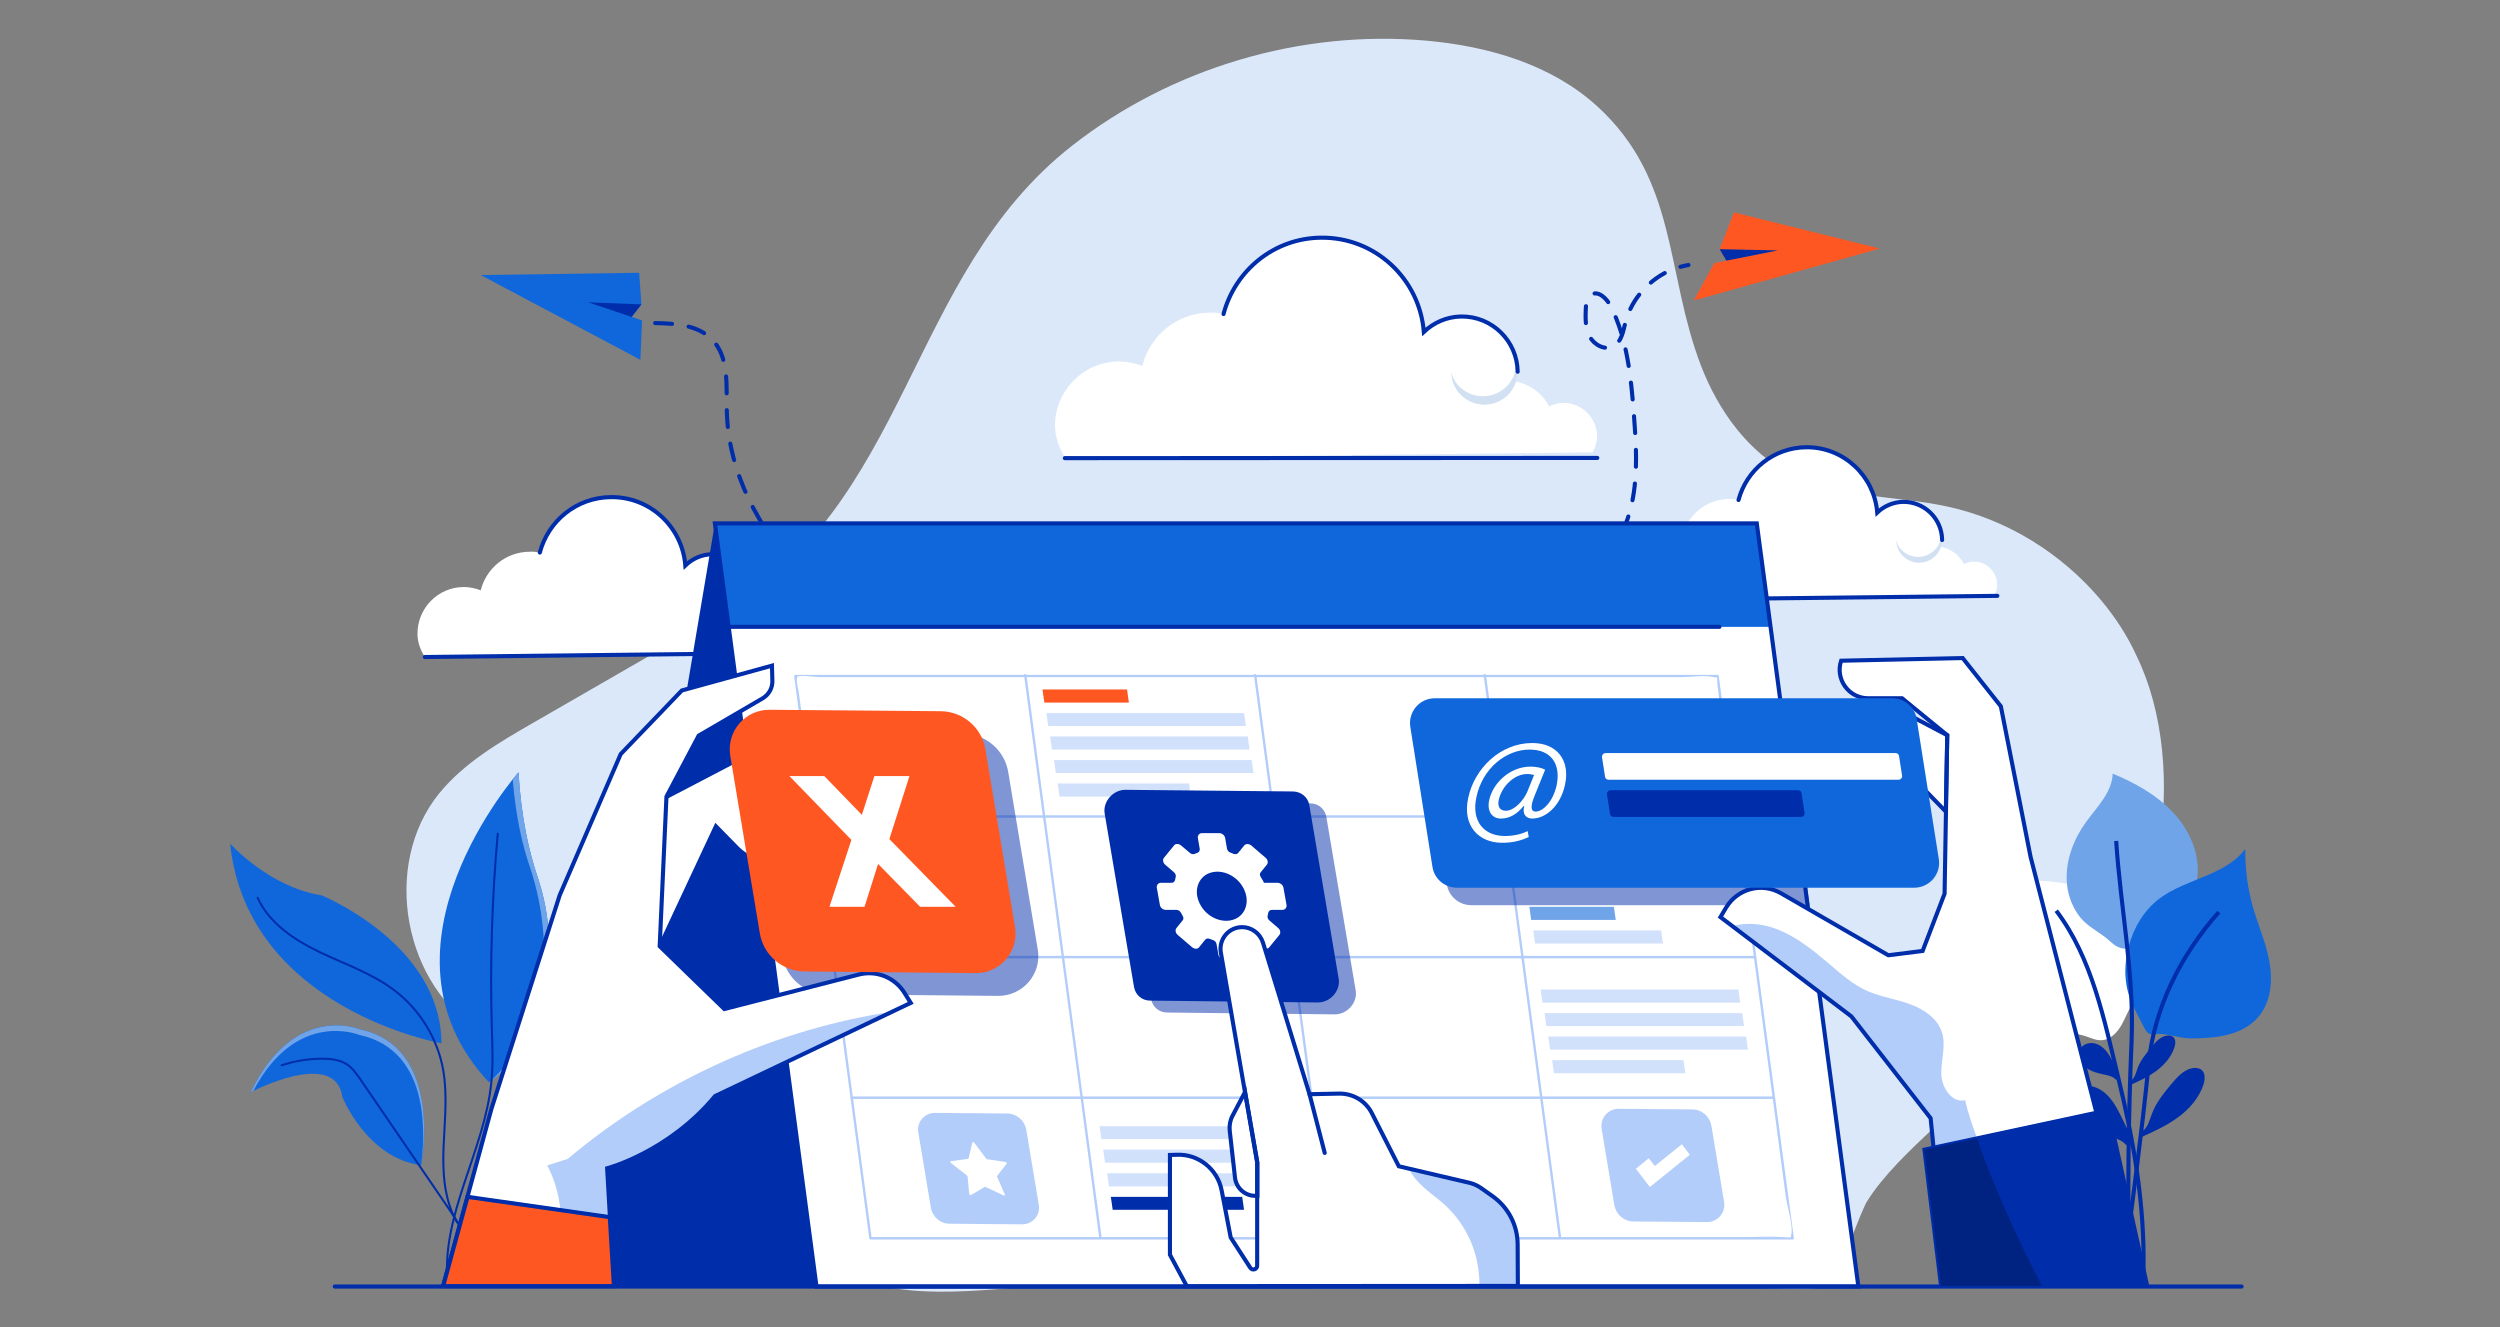 <?xml version="1.0" encoding="utf-8"?>
<!-- Generator: Adobe Illustrator 23.0.1, SVG Export Plug-In . SVG Version: 6.00 Build 0)  -->
<svg version="1.1" id="Planning" xmlns="http://www.w3.org/2000/svg" xmlns:xlink="http://www.w3.org/1999/xlink" x="0px" y="0px"
	 viewBox="0 0 1218 646.5" style="enable-background:new 0 0 1218 646.5;" xml:space="preserve">
<rect x="0" y="0" width="1218" height="646.5" fill="#808080" stroke="none"/>
<style type="text/css">
	.st0{fill:#DBE8FA;}
	.st1{fill:none;stroke:#002DAA;stroke-width:2;stroke-linecap:round;stroke-miterlimit:10;stroke-dasharray:8.212,8.212;}
	.st2{fill:none;stroke:#002DAA;stroke-width:2;stroke-linecap:round;stroke-miterlimit:10;}
	.st3{fill:#FF5722;}
	.st4{fill:#002DAA;}
	.st5{fill:#1067DB;}
	.st6{fill:#70A4E9;}
	.st7{fill:none;stroke:#002DAA;stroke-linecap:round;stroke-miterlimit:10;}
	.st8{fill:#FFFFFF;}
	.st9{fill:#D1E1F2;}
	.st10{fill:#B3CDFA;}
	.st11{fill:#D1E1FC;}
	.st12{fill:none;stroke:#002DAA;stroke-width:2;stroke-miterlimit:10;}
	.st13{opacity:0.5;fill:#002DAA;enable-background:new    ;}
	.st14{fill:#002280;}
</style>
<g id="XMLID_1292_">
	<path class="st0" d="M1023.7,292.5c-19.1-22.8-45.8-39.4-74.9-45.7c-25.3-5.5-52.6-3.9-75.8-15.5c-21.1-10.6-35.8-31.1-44.3-53.2
		c-17.4-45.4-11.2-90.3-50.4-126.2c-22.4-20.5-53.2-29.4-83.4-32.1C633.7,14.4,570.7,33.1,522.3,71c-81.1,63.5-78.3,175-173.1,229.6
		c-29.9,17.2-59.8,34.5-89.7,51.7c-16.5,9.5-33.4,19.4-45.5,34.2c-28.4,34.9-17.5,94.3,21.4,116.9c22,12.8,48.5,14.1,73.7,17.8
		c25.2,3.8,52.1,11.7,66.6,32.7c15.4,22.2,15.6,57.1,40.3,68.1c32.4,14.4,80,3.1,114.2,3.2c101.6,0.4,203.3,0.8,304.9,1.2l0,0
		c20.2,0.1,46.3,4.1,65.1-1.1c-9.8,2.7,8.1-37.9,9.1-39.5c8.1-13.2,21.7-25.8,32.9-36.4c19.9-18.9,44.8-29.4,65.3-47.1
		c46.2-40,59.7-128.5,33.6-182.4C1036.6,309.9,1030.6,300.8,1023.7,292.5z"/>
</g>
<path id="XMLID_89_" class="st1" d="M319.2,157.4c9.9,0.2,20.9,0.9,27.8,8.1c8.3,8.6,6.8,22.3,7.1,34.3
	c0.5,29.9,15.5,58.3,36.3,79.7c26.9,27.6,70.4,37,89.2,70.3"/>
<g id="XMLID_132_">
	<path id="XMLID_146_" class="st2" d="M772,280.8c1.1-0.7,2.3-1.4,3.3-2.2"/>
	<path id="XMLID_135_" class="st1" d="M781.4,273c7-7.7,11.5-17.7,13.7-28c3-14.3,2-29,0.9-43.6c-1.4-17.8-3.2-36.1-11.2-52.1
		c-1.9-3.8-6.1-8-9.7-5.7c-2.1,1.4-2.4,4.3-2.5,6.8c-0.2,4.6-0.3,9.5,1.9,13.6s7.5,6.9,11.6,4.7c3.9-2.1,4.7-7.3,5.8-11.6
		c3-11.6,11.9-21.4,22.9-25.8"/>
	<path id="XMLID_134_" class="st2" d="M818.7,130c1.3-0.4,2.6-0.6,3.9-0.9"/>
</g>
<g id="XMLID_127_">
	<polygon id="XMLID_131_" class="st3" points="825.2,146.4 915.8,121.1 844.8,103.5 837.8,121.4 841.1,127 835.2,128.2 	"/>
	<polygon id="XMLID_129_" class="st4" points="841.1,127 866.2,122 837.8,121.4 	"/>
</g>
<g id="XMLID_958_">
	<path id="XMLID_970_" class="st5" d="M215.1,508.3c0,0-94.5-16.5-103-97.3c0,0,19.1,21.3,44.6,25.2
		C156.7,436.3,214.8,459.7,215.1,508.3z"/>
	<path id="XMLID_969_" class="st5" d="M318.4,472.6c0,0,15,53.4-59.5,67.3c0,0-12.3-16,17.8-37.7c4.8-3.4,10.3-5.5,16-6.8
		C300.1,493.7,311.8,488.6,318.4,472.6z"/>
	<path id="XMLID_968_" class="st6" d="M276.9,504.9c4.8-3.4,10.3-5.5,16-6.8c7.4-1.7,19.1-6.8,25.7-22.8c0,0,0.7,2.4,1,6.3
		c-0.2-5.5-1.2-9.1-1.2-9.1c-6.6,16-18.3,21.1-25.7,22.8c-5.7,1.3-11.2,3.4-16,6.8c-18.9,13.6-21.1,24.9-20.1,31.5
		C256.7,527,260.4,516.8,276.9,504.9z"/>
	<path id="XMLID_967_" class="st5" d="M252.6,376.3c0,0-75.7,85.5-14.4,151c0,0,16.8-9.9,25.6-40c5.8-19.9,4.6-41.1-2.1-60.6
		C258,415.6,253.9,398.8,252.6,376.3z"/>
	<path id="XMLID_966_" class="st6" d="M261.8,426.7c-3.8-11.1-7.9-27.9-9.1-50.4c0,0,0.1-0.4-2.9,3.5c1.6,19.1,4.9,32.5,8.3,42.4
		c6.7,19.6,9.7,45.7,3.9,65.6c-6.6,22.5-18.6,35.3-23.7,39.5c0.8,1-0.9-1,0,0c0,0,16.8-9.9,25.6-40
		C269.7,467.5,268.4,446.3,261.8,426.7z"/>
	<path id="XMLID_965_" class="st5" d="M175.4,501.5c0,0-32.2-13.4-53.2,30.6c0,0,41.3-21.7,44.6,2.4c0,0,12,29.8,38.4,33.2
		C205.1,567.7,216.8,510.3,175.4,501.5z"/>
	<path id="XMLID_964_" class="st6" d="M175,504.2c36,7.6,31.8,52.1,30.1,63.5l0,0c0,0,11.7-57.4-29.7-66.2c0,0-32.2-13.4-53.2,30.6
		c0,0,0.5-0.2,1.2-0.6C144.4,491.5,175,504.2,175,504.2z"/>
	<path id="XMLID_963_" class="st7" d="M242.5,406.2c-2.8,31.3-3.8,62.8-2.9,94.2c0.3,8.9,0.7,17.8-0.2,26.7
		c-3.3,33.8-25,65.3-21.2,99"/>
	<path id="XMLID_962_" class="st7" d="M300,504c-11.7,19.3-36.8,26-51.9,42.8c-15.5,17.3-19.4,50.4-14.7,73.2"/>
	<path id="XMLID_960_" class="st7" d="M125.5,437.4c5.7,12.5,18,20.6,30.3,26.5c12.4,5.9,25.6,10.4,36.5,18.7
		c12.3,9.4,20.9,23.4,23.6,38.6c2.2,12.4,0.7,25.1,0.2,37.7c-0.5,12.6,0.3,25.8,6.6,36.7"/>
	<path id="XMLID_959_" class="st7" d="M137.2,519c6.4-2.1,13.1-3.2,19.8-3.2c4.2,0,8.6,0.5,12.1,2.8c2.7,1.8,4.6,4.6,6.5,7.3
		c13.4,19.6,26.8,39.2,40.2,58.8c7.5,10.9,15.1,22.3,17.5,35.3"/>
</g>
<g id="XMLID_4_">
	<path id="XMLID_9_" class="st8" d="M395.2,312.2c-0.1-6.6-5.4-11.8-12-11.7c-1.8,0-3.5,0.5-5,1.3c-2.3-4.6-6.6-7.7-11.8-8.8
		c0.2-1.2,0.7-2.3,0.7-3.5c-0.1-10.9-9.1-19.6-20-19.5c-5.2,0.1-9.8,2.2-13.2,5.5c-1.5-18.8-17.2-33.6-36.4-33.3
		c-16.7,0.2-30.4,11.6-34.5,27c-1.6-0.3-3.3-0.5-5-0.4c-11.6,0.1-21.1,8.1-23.8,18.8c-2.6-1-5.4-1.6-8.4-1.6
		c-12.5,0.1-22.5,10.4-22.4,22.9c0,4.2,1.6,8,3.6,11.3l186.4-2C394.5,316.3,395.2,314.4,395.2,312.2z"/>
	<line id="XMLID_8_" class="st2" x1="207" y1="320.1" x2="395.2" y2="318"/>
	<path id="XMLID_7_" class="st9" d="M361.7,295.9c-5.3,3.8-12.7,2.6-16.5-2.7c-0.8-1.1-1.3-2.3-1.7-3.5c0.1,2.2,0.8,4.5,2.2,6.4
		c3.8,5.3,11.2,6.5,16.5,2.7l0,0c4.2-3,5.7-8.3,4.3-13C366.7,289.7,365,293.5,361.7,295.9z"/>
	<path id="XMLID_6_" class="st2" d="M367.1,289.5c-0.1-10.9-9.1-19.6-20-19.5c-5.2,0.1-9.8,2.2-13.2,5.5
		c-1.5-18.8-17.2-33.6-36.4-33.3c-16.7,0.2-30.4,11.6-34.5,27"/>
</g>
<g id="XMLID_529_">
	<path id="XMLID_536_" class="st8" d="M973,284.8c-0.1-6.2-5.2-11.3-11.4-11.2c-1.7,0-3.3,0.5-4.8,1.2c-2.2-4.4-6.3-7.4-11.2-8.4
		c0.2-1.1,0.7-2.2,0.6-3.4c-0.1-10.4-8.6-18.7-19-18.6c-4.9,0.1-9.3,2.1-12.6,5.2c-1.5-17.9-16.4-32-34.7-31.8
		c-15.9,0.2-29,11.1-32.9,25.7c-1.5-0.3-3.1-0.4-4.7-0.4c-11,0.1-20.1,7.8-22.7,18c-2.5-1-5.2-1.6-8-1.5
		c-11.9,0.1-21.5,9.9-21.3,21.8c0,4,1.5,7.6,3.5,10.8l177.7-1.9C972.4,288.7,973,286.9,973,284.8z"/>
	<line id="XMLID_532_" class="st2" x1="793.6" y1="292.3" x2="973.1" y2="290.3"/>
	<path id="XMLID_531_" class="st9" d="M941.1,269.2c-5,3.6-12.1,2.5-15.7-2.5c-0.7-1-1.2-2.2-1.6-3.3c0.1,2.1,0.8,4.3,2.1,6.1
		c3.6,5,10.7,6.2,15.7,2.5l0,0c4-2.9,5.5-7.9,4.1-12.4C945.9,263.3,944.3,267,941.1,269.2z"/>
	<path id="XMLID_530_" class="st2" d="M946.2,263.1c-0.1-10.4-8.6-18.7-19-18.6c-4.9,0.1-9.3,2.1-12.6,5.2
		c-1.5-17.9-16.4-32-34.7-31.8c-15.9,0.2-29,11.1-32.9,25.7"/>
</g>
<g id="XMLID_1012_">
	<path id="XMLID_1018_" class="st8" d="M778.1,212.5c-0.1-9-7.5-16.3-16.5-16.2c-2.5,0-4.8,0.7-6.9,1.7c-3.2-6.3-9.1-10.7-16.2-12.1
		c0.3-1.6,0.9-3.2,0.9-4.9c-0.2-15-12.5-27.1-27.5-26.9c-7.1,0.1-13.4,3-18.2,7.5c-2.1-25.9-23.7-46.2-50.1-45.9
		c-22.9,0.2-41.9,16-47.5,37.2c-2.2-0.4-4.5-0.6-6.8-0.6c-15.9,0.2-29.1,11.2-32.8,26c-3.6-1.4-7.5-2.2-11.6-2.2
		c-17.2,0.2-31,14.3-30.9,31.5c0.1,5.8,2.2,11,5,15.6l256.9-2.8C777.2,218.1,778.1,215.4,778.1,212.5z"/>
	<line id="XMLID_1017_" class="st2" x1="518.8" y1="223.2" x2="778.2" y2="223.1"/>
	<path id="XMLID_1015_" class="st9" d="M732,190c-7.3,5.2-17.5,3.6-22.7-3.7c-1.1-1.5-1.8-3.1-2.3-4.8c0.1,3.1,1.1,6.2,3,8.9
		c5.2,7.3,15.5,8.9,22.7,3.7l0,0c5.8-4.2,7.9-11.5,6-17.9C738.9,181.4,736.6,186.7,732,190z"/>
	<path id="XMLID_1013_" class="st2" d="M739.4,181.1c-0.2-15-12.5-27.1-27.5-26.9c-7.1,0.1-13.4,3-18.2,7.5
		c-2.1-25.9-23.7-46.2-50.1-45.9c-22.9,0.2-41.9,16-47.5,37.2"/>
</g>
<g id="XMLID_195_">
	<polygon id="XMLID_447_" class="st4" points="793.2,626.8 285.6,626.8 348.3,255 855.9,255 	"/>
	<polygon id="XMLID_440_" class="st8" points="397.8,626.8 905.4,626.8 855.9,255 348.3,255 	"/>
	<g id="XMLID_237_">
		<g id="XMLID_436_">
			<path id="XMLID_438_" class="st10" d="M424.1,603.9c50.5,0,101,0,151.5,0c80.6,0,161.2,0,241.8,0c18.7,0,37.3,0,56,0
				c0.3,0,0.6-0.3,0.6-0.6c-10.7-80-21.4-160.1-32.1-240.1c-1.5-11.3-3-22.6-4.5-33.8c0-0.3-0.2-0.6-0.6-0.6c-50.5,0-101,0-151.5,0
				c-80.6,0-161.2,0-241.8,0c-18.7,0-37.3,0-56,0c-0.3,0-0.6,0.3-0.6,0.6c10.7,80,21.4,160.1,32.1,240.1c1.5,11.3,3,22.6,4.5,33.8
				c0.1,0.8,1.3,0.8,1.2,0c-6.4-47.6-12.7-95.3-19.1-142.9c-4.2-31.3-8.4-62.6-12.5-93.9c-1.3-9.6-2.6-19.3-3.9-28.9
				c-0.2-1.9-1.3-5-0.9-6.8c0.5-2.1-0.9-0.5-0.4-0.9c1.8-1.3,9.1,0,11.2,0c8.2,0,16.4,0,24.6,0c26.3,0,52.6,0,78.9,0
				c68.4,0,136.8,0,205.1,0c28.1,0,56.1,0,84.2,0c9.3,0,18.5,0,27.8,0c4.6,0,10.7-1.1,15.1,0c2.6,0.6,1.5-1.2,1.9,3.2
				c0.8,8,2.1,15.9,3.2,23.8c4,29.8,8,59.5,11.9,89.3c4.4,33.2,8.9,66.5,13.3,99.7c1.6,12.3,3.3,24.6,4.9,36.9
				c0.6,4.8,3.9,14.5,2.6,19.2c-0.6,2.1,1.1,0.2,0.4,0.7c-0.6,0.4-3.4,0-4,0c-6.3-0.4-12.8,0-19.1,0c-23.6,0-47.3,0-70.9,0
				c-115.7,0-231.4,0-347.1,0c-2.6,0-5.2,0-7.8,0C423.3,602.7,423.3,603.9,424.1,603.9z"/>
		</g>
		<g id="XMLID_412_">
			<path id="XMLID_426_" class="st10" d="M845.3,397.2c-50.5,0-101,0-151.5,0c-80.6,0-161.2,0-241.8,0c-18.7,0-37.3,0-56,0
				c-0.8,0-0.8,1.2,0,1.2c50.5,0,101,0,151.5,0c80.6,0,161.2,0,241.8,0c18.7,0,37.3,0,56,0C846.1,398.4,846.1,397.2,845.3,397.2
				L845.3,397.2z"/>
		</g>
		<g id="XMLID_378_">
			<path id="XMLID_409_" class="st10" d="M855,465.7c-50.5,0-101,0-151.5,0c-80.6,0-161.2,0-241.8,0c-18.7,0-37.3,0-56,0
				c-0.8,0-0.8,1.2,0,1.2c50.5,0,101,0,151.5,0c80.6,0,161.2,0,241.8,0c18.7,0,37.3,0,56,0C855.8,466.9,855.8,465.7,855,465.7
				L855,465.7z"/>
		</g>
		<g id="XMLID_341_">
			<path id="XMLID_342_" class="st10" d="M864.3,534.2c-50.5,0-101,0-151.5,0c-80.6,0-161.2,0-241.8,0c-18.7,0-37.3,0-56,0
				c-0.8,0-0.8,1.2,0,1.2c50.5,0,101,0,151.5,0c80.6,0,161.2,0,241.8,0c18.7,0,37.3,0,56,0C865,535.4,865,534.2,864.3,534.2
				L864.3,534.2z"/>
		</g>
		<g id="XMLID_249_">
			<path id="XMLID_263_" class="st10" d="M498.9,328.9c10.7,80,21.4,160.1,32.1,240.1c1.5,11.3,3,22.6,4.5,33.8
				c0.1,0.8,1.3,0.8,1.2,0c-10.7-80-21.4-160.1-32.1-240.1c-1.5-11.3-3-22.6-4.5-33.8C500,328.2,498.8,328.2,498.9,328.9
				L498.9,328.9z"/>
		</g>
		<g id="XMLID_241_">
			<path id="XMLID_247_" class="st10" d="M610.9,328.9c10.7,80,21.4,160.1,32.1,240.1c1.5,11.3,3,22.6,4.5,33.8
				c0.1,0.8,1.3,0.8,1.2,0c-10.7-80-21.4-160.1-32.1-240.1c-1.5-11.3-3-22.6-4.5-33.8C612,328.2,610.7,328.2,610.9,328.9
				L610.9,328.9z"/>
		</g>
		<g id="XMLID_238_">
			<path id="XMLID_239_" class="st10" d="M722.8,328.9c10.7,80,21.4,160.1,32.1,240.1c1.5,11.3,3,22.6,4.5,33.8
				c0.1,0.8,1.3,0.8,1.2,0c-10.7-80-21.4-160.1-32.1-240.1c-1.5-11.3-3-22.6-4.5-33.8C723.9,328.2,722.7,328.2,722.8,328.9
				L722.8,328.9z"/>
		</g>
	</g>
	<polygon id="XMLID_236_" class="st5" points="863,305.4 355.4,305.4 348.3,255 855.9,255 	"/>
	<polygon id="XMLID_226_" class="st3" points="550,342.3 508.8,342.3 507.9,335.9 549.1,335.9 	"/>
	<polygon id="XMLID_211_" class="st11" points="607,353.7 510.7,353.7 509.8,347.4 606.1,347.4 	"/>
	<polygon id="XMLID_210_" class="st6" points="787.2,448.2 746,448.2 745.1,441.8 786.3,441.8 	"/>
	<polygon id="XMLID_209_" class="st11" points="810.2,459.7 747.9,459.7 747,453.3 809.3,453.3 	"/>
	<polygon id="XMLID_208_" class="st11" points="608.8,365.2 512.5,365.2 511.6,358.8 607.9,358.8 	"/>
	<polygon id="XMLID_207_" class="st11" points="610.7,376.6 514.4,376.6 513.5,370.3 609.8,370.3 	"/>
	<polygon id="XMLID_206_" class="st11" points="580.2,388.1 516.2,388.1 515.3,381.7 579.3,381.7 	"/>
	<polygon id="XMLID_203_" class="st11" points="847.8,488.5 751.5,488.5 750.6,482.1 847,482.1 	"/>
	<polygon id="XMLID_202_" class="st11" points="849.7,499.9 753.4,499.9 752.5,493.6 848.8,493.6 	"/>
	<polygon id="XMLID_201_" class="st11" points="851.6,511.4 755.2,511.4 754.3,505 850.7,505 	"/>
	<polygon id="XMLID_200_" class="st11" points="821.1,522.9 757.1,522.9 756.2,516.5 820.2,516.5 	"/>
	<polygon id="XMLID_199_" class="st11" points="632.9,555 536.6,555 535.7,548.7 632,548.7 	"/>
	<polygon id="XMLID_198_" class="st11" points="634.7,566.5 538.4,566.5 537.5,560.1 633.8,560.1 	"/>
	<polygon id="XMLID_197_" class="st11" points="636.6,578 540.3,578 539.4,571.6 635.7,571.6 	"/>
	<polygon id="XMLID_196_" class="st4" points="606.1,589.4 542.1,589.4 541.2,583.1 605.2,583.1 	"/>
	<polygon id="XMLID_74_" class="st2" points="397.8,626.8 905.4,626.8 855.9,255 348.3,255 	"/>
	<line id="XMLID_83_" class="st2" x1="355.4" y1="305.4" x2="837.7" y2="305.4"/>
</g>
<g id="XMLID_972_">
	<g id="XMLID_983_">
		<path class="st8" d="M1046.5,460.9c-3.1-11.2-12.2-20.1-22.7-25.1c-10.5-5-22.3-6.5-34-6.9c3,8.5-1.1,17.6-3.4,26.3
			c-2.6,10-2.8,20.9,1.4,30.3c2.4,5.4,6.3,10.2,11.1,13.6c4.9,3.4,10.4,3.9,16.1,5.4c2.9,0.8,5.7,2.4,8.7,2.3
			c4.4-0.1,7.9-3.8,10-7.6c1.8-3.2,3-6.7,5.1-9.7c2-2.8,4.4-5,5.9-8.2C1047.7,475,1048.3,467.6,1046.5,460.9z"/>
	</g>
	<g id="XMLID_982_">
		<path class="st6" d="M1070.6,427.2c1.2-11.6-4.1-23.2-12.1-31.6c-8-8.5-18.4-14.2-29.2-18.7c-0.3,9-7.4,16-12.7,23.2
			c-6.1,8.3-10.1,18.4-9.7,28.7c0.2,5.9,2.1,11.8,5.5,16.7c3.4,5,8.3,7.4,13,10.9c2.4,1.8,4.4,4.3,7.3,5.3c4.1,1.5,8.7-0.7,12.1-3.5
			c2.8-2.3,5.2-5.1,8.3-7.2c2.9-1.9,5.9-3.1,8.5-5.6C1066.6,440.8,1069.9,434.1,1070.6,427.2z"/>
	</g>
	<g id="XMLID_980_">
		<path class="st5" d="M1105.6,468.2c-1.7-9.1-5.5-17.6-8-26.4c-2.6-9.2-3.8-18.7-3.7-28.2c-9.7,13-28.7,14.4-41.7,24.1
			c-7.6,5.7-12.7,14.2-15.1,23.4c-2.7,10.2-2.2,20.5,2.6,29.9c0.2,0.4,0.4,0.8,0.6,1.3c1.4,2.8,2.9,5.6,4.3,8.3
			c0.7,1.4,1.6,2.9,3.1,3.2c0.7,0.2,1.4,0,2.1,0c4.9-0.5,9.7,1.3,14.5,1.9c4.4,0.5,9.3,0.1,13.7-0.3c8.5-0.8,17.4-3.7,22.9-10.7
			C1106.6,487.3,1107.3,477.2,1105.6,468.2z"/>
	</g>
	<path id="XMLID_979_" class="st12" d="M1001.8,443.7c17.5,23.1,23.4,53.3,30.1,80.9c7.6,30.9,13.1,62.5,12.4,94.4"/>
	<path id="XMLID_978_" class="st12" d="M1031,409.7c2.1,32.5,8.9,65,7.5,97.6c-1.6,37.8-2,75.6-1.1,113.3"/>
	<path id="XMLID_977_" class="st12" d="M1081,444.4c-18.3,20.5-31.6,46.7-34.2,74.1c-3.3,33.9-8.1,67.8-12.2,101.6"/>
	<g id="XMLID_976_">
		<path class="st4" d="M1043.8,551.1c2.7-1.8,3.4-5.4,4.6-8.4c2-5.5,5.8-10.1,9.6-14.7c3-3.6,6.6-7.5,11.3-7.7
			c1.1,0,2.2,0.2,3.1,0.8c2.1,1.5,1.9,4.7,1.2,7.1c-2.1,6.6-6.9,12.1-12.5,16.2c-5.6,4.1-12,7-18.3,9.8L1043.8,551.1z"/>
	</g>
	<g id="XMLID_975_">
		<path class="st4" d="M1038.2,526.5c1.9-1.3,2.4-3.8,3.2-6c1.4-3.9,4.2-7.2,6.9-10.5c2.1-2.6,4.7-5.4,8.1-5.5
			c0.8,0,1.6,0.1,2.2,0.6c1.5,1.1,1.4,3.3,0.8,5.1c-1.5,4.7-4.9,8.6-8.9,11.6c-4,2.9-8.5,5-13.1,7L1038.2,526.5z"/>
	</g>
	<g id="XMLID_974_">
		<path class="st4" d="M1008.4,532.7c2.8-3.8,8.5-4.6,12.9-2.8s7.6,5.7,9.9,9.8c2.4,4.1,4.1,8.6,6.6,12.6l-1.8,5.8
			c-2-2.8-5.7-3.7-9.1-4.4c-5.5-1.2-11.2-2.4-15.4-6.1C1007.2,544,1005.1,537.3,1008.4,532.7z"/>
	</g>
	<g id="XMLID_973_">
		<path class="st4" d="M1013.9,510.5c1.7-2.4,5.3-2.9,8-1.7c2.7,1.1,4.7,3.5,6.2,6.1c1.5,2.5,2.5,5.3,4.1,7.8l-1.1,3.6
			c-1.3-1.7-3.5-2.3-5.6-2.7c-3.4-0.7-6.9-1.5-9.6-3.8C1013.2,517.5,1011.9,513.3,1013.9,510.5z"/>
	</g>
</g>
<path id="XMLID_1422_" class="st13" d="M660.5,482.6L646.2,398c-0.7-3.9-3.9-6.6-7.9-6.6l-81.6-0.8c-6.1-0.1-11.2,5.8-10.2,11.6
	l14.3,84.5c0.7,3.9,3.9,6.6,7.9,6.6l81.7,0.9C656.4,494.2,661.5,488.4,660.5,482.6z"/>
<g id="XMLID_97_">
	<g id="XMLID_99_">
		<path id="XMLID_165_" class="st4" d="M630,385.6l-81.6-0.8c-6.1-0.1-11.2,5.8-10.2,11.6l14.3,84.5c0.7,3.9,3.9,6.6,7.9,6.6
			l81.7,0.9l0,0c6.1,0,11.1-5.8,10.1-11.6l-14.3-84.6C637.2,388.4,634,385.7,630,385.6z"/>
		<path id="XMLID_126_" class="st8" d="M614.2,427.2c-0.5-0.8-0.5-1.6,0-2.2l3-3.7c0.8-0.9,0.5-2.5-0.6-3.4l-7-6
			c-1.1-0.9-2.7-0.9-3.4,0l-3,3.7c-0.5,0.6-1.4,0.7-2.2,0.4c-0.5-0.2-1-0.4-1.5-0.6c-0.9-0.3-1.5-1-1.7-1.9l-0.9-5.2
			c-0.2-1.3-1.5-2.4-2.9-2.4h-8.4c-1.3,0-2.2,1.1-2,2.4l0.9,5.2c0.1,0.8-0.2,1.6-0.9,1.9c-0.5,0.2-1,0.4-1.5,0.6
			c-0.7,0.3-1.6,0.2-2.3-0.4l-4.4-3.7c-1.1-0.9-2.7-1-3.4,0l-4.9,6c-0.8,0.9-0.5,2.5,0.6,3.4l4.3,3.7c0.7,0.6,1,1.5,0.8,2.3
			c-0.1,0.5-0.2,0.9-0.3,1.4c-0.2,0.8-0.8,1.4-1.7,1.4h-5.2c-1.3,0-2.2,1.1-2,2.4l1.5,8.4c0.2,1.3,1.5,2.4,2.9,2.4h5.2
			c0.8,0,1.7,0.5,2.1,1.3c0.3,0.5,0.6,1.1,0.9,1.6c0.5,0.8,0.5,1.6,0,2.2l-3,3.7c-0.8,0.9-0.5,2.5,0.6,3.4l7,6c1.1,0.9,2.7,1,3.4,0
			l3-3.7c0.5-0.6,1.4-0.7,2.2-0.4c0.5,0.2,1.1,0.4,1.6,0.6c0.9,0.3,1.5,1,1.7,1.9l0.9,5.2c0.2,1.3,1.5,2.4,2.9,2.4h8.4
			c1.3,0,2.2-1.1,2-2.4l-1-5.2c-0.1-0.8,0.2-1.6,0.9-1.9c0.5-0.2,1-0.4,1.5-0.6c0.7-0.3,1.6-0.2,2.3,0.4l4.4,3.7
			c1.1,0.9,2.7,0.9,3.4,0l4.9-6c0.8-0.9,0.5-2.5-0.6-3.4l-4.3-3.7c-0.7-0.6-1-1.5-0.8-2.3c0.1-0.5,0.2-0.9,0.3-1.4
			c0.2-0.8,0.8-1.4,1.7-1.4h5.2c1.3,0,2.2-1.1,2-2.4l-1.5-8.4c-0.2-1.3-1.5-2.4-2.9-2.4h-6.6C615.8,429.9,615,428.4,614.2,427.2z
			 M588.9,425.5c6.5-2.7,15,1.5,17.7,9c2.1,5.6-0.1,11.3-5,13.3c-6.5,2.7-15-1.5-17.7-9C581.8,433.3,584,427.5,588.9,425.5z"/>
	</g>
</g>
<path id="XMLID_987_" class="st13" d="M869.4,348.7H706c-7.4,0-13,6.6-11.9,13.9l10.8,68.3c0.9,5.8,6,10.1,11.9,10.1h164.8
	L869.4,348.7z"/>
<line id="XMLID_582_" class="st2" x1="163.1" y1="626.8" x2="1092.1" y2="626.8"/>
<g id="XMLID_75_">
	<path id="XMLID_929_" class="st8" d="M897,321.9L897,321.9c-3,9,3.7,18.3,13.2,18.3h16.5l22,18l-1.3,77.2l-10.7,27.9l-16.7,2.1
		l-52.3-30.2c-9.3-5.4-21.1-2.3-26.7,6.9l-2.8,4.7l63.8,48.4l38.6,49.6l8.1,81.7h94.4l-53.8-209l-14.5-73.4l-18.6-23.5L897,321.9z"
		/>
	<path id="XMLID_939_" class="st8" d="M948.7,358.2l-28.3-14.9l-40.6,7.5l1.3,5.2c2.3,8.8,11,14.3,19.9,12.4l17.2-3.6l29.8,30.6
		L948.7,358.2z"/>
	<path id="XMLID_938_" class="st2" d="M948.7,358.2l-28.3-14.9l-40.6,7.5l1.3,5.2c2.3,8.8,11,14.3,19.9,12.4l17.2-3.6l29.8,30.6
		L948.7,358.2z"/>
	<g id="XMLID_931_">
		<path class="st10" d="M957.4,536c-6.5,1.6-11.5-6.3-11.6-12.9c-0.1-6.7,2.3-13.5,0.4-19.9c-2.1-7-8.9-11.5-15.7-14
			s-14.2-3.5-20.8-6.4c-6.9-3.1-12.7-8.2-18.4-13.1c-9.3-7.9-19.2-15.9-31.1-18.7c-5.2-1.2-10.9-1.2-16.1,0.1l58.1,44.1l38.6,49.6
			l8.1,81.7H998C986.3,609.5,961.9,556.8,957.4,536z"/>
	</g>
	<path id="XMLID_930_" class="st2" d="M897,321.9L897,321.9c-3,9,3.7,18.3,13.2,18.3h16.5l22,18l-1.3,77.2l-10.7,27.9l-16.7,2.1
		l-52.3-30.2c-9.3-5.4-21.1-2.3-26.7,6.9l-2.8,4.7l63.8,48.4l38.6,49.6l8.1,81.7h94.4l-53.8-209l-14.5-73.4l-18.6-23.5L897,321.9z"
		/>
	<polygon id="XMLID_986_" class="st4" points="937.6,560.1 945.7,626.5 1046.1,626.5 1027.1,540.9 	"/>
	<polygon id="XMLID_935_" class="st2" points="937.6,560.1 945.7,626.5 1046.1,626.5 1027.1,540.9 	"/>
	<g id="XMLID_1000_">
		<path class="st14" d="M963.2,554.6l-25.6,5.5l8.1,66.4h49.1C983.6,605.3,970,575,963.2,554.6z"/>
	</g>
</g>
<g id="XMLID_528_">
	<path id="XMLID_565_" class="st5" d="M944.6,418.6l-10.8-68.3c-0.9-5.8-6-10.1-11.9-10.1H699c-7.4,0-13,6.6-11.9,13.9l10.8,68.3
		c0.9,5.8,6,10.1,11.9,10.1h222.9C940.1,432.4,945.7,425.9,944.6,418.6z"/>
	<g id="XMLID_564_">
		<path id="XMLID_567_" class="st8" d="M926.7,377.9l-1.5-9.6c-0.1-0.8-0.8-1.4-1.7-1.4H782.2c-1,0-1.8,0.9-1.7,2l1.5,9.6
			c0.1,0.8,0.8,1.4,1.7,1.4H925C926.1,379.8,926.9,378.9,926.7,377.9z"/>
		<path id="XMLID_566_" class="st4" d="M879.2,396l-1.5-9.6c-0.1-0.8-0.8-1.4-1.7-1.4h-91.4c-1,0-1.8,0.9-1.7,2l1.5,9.6
			c0.1,0.8,0.8,1.4,1.7,1.4h91.4C878.6,398,879.4,397.1,879.2,396z"/>
	</g>
	<g id="XMLID_537_">
		<g id="XMLID_541_">
			<g id="XMLID_543_">
				<path id="XMLID_548_" class="st8" d="M744.8,407.8c-4.3,2-8.3,2.8-13,2.8c-11.5,0-19.4-8.4-16.5-21.8
					c3-14.4,15.7-26.8,31.2-26.8c12.2,0,18.5,8.5,16,20.2c-2.2,10.5-9.4,16.6-16,16.6c-2.8,0-5-1.9-3.9-6.1h-0.3
					c-3.3,4.1-7,6.1-11.1,6.1s-6.8-3.3-5.7-8.8c1.8-8.7,10.4-16.5,20.1-16.5c3,0,5.5,0.6,7.2,1.5l-5.1,12.6
					c-2.2,5.3-1.9,7.8,0.4,7.8c3.5,0.1,8.5-4.7,10.3-12.8c2.1-10.1-2.4-17.4-13.2-17.4c-11.4,0-22.9,9-25.9,23.2
					c-2.5,11.7,3.6,18.9,13.9,18.9c4,0,7.9-0.8,11.1-2.4L744.8,407.8z M747.4,377.6c-0.7-0.2-1.8-0.5-3.4-0.5
					c-6.1,0-12.3,5.8-13.8,12.6c-0.7,3.1,0.4,5.3,3.5,5.3c4.1,0,8.8-5.2,10.5-9.5L747.4,377.6z"/>
			</g>
		</g>
	</g>
</g>
<g id="XMLID_999_">
	<path id="XMLID_1221_" class="st8" d="M739.5,626.5l-0.1-20.4c-0.1-9.3-4.6-17.9-12.2-23.3l-5.8-4.1c-1.6-1.1-3.4-1.9-5.3-2.4
		l-34.6-8.1l-13.1-25.8c-3-6-9.2-9.7-16-9.6l-14.4,0.3l-22.7-73.9c-1.4-4.4-5.5-7.5-10.1-7.5l0,0c-6.6,0-11.5,5.9-10.4,12.4
		l17.7,102.3v50.2c0,1.9-2.4,2.6-3.4,1l-9.5-14.7l-4.4-22.9c-2-10.5-11.4-17.9-22-17.4l-3.2,0.1v48.6l8.2,15.3L739.5,626.5z"/>
	<path id="XMLID_1411_" class="st8" d="M606.6,532l-6.1,11.6c-1.2,2.2-1.6,4.7-1.4,7.1l2.6,23.1c0.6,5,4.8,8.8,9.8,8.8h1.1v-16.2
		L606.6,532z"/>
	<path id="XMLID_1410_" class="st2" d="M606.6,532l-6.1,11.6c-1.2,2.2-1.6,4.7-1.4,7.1l2.6,23.1c0.6,5,4.8,8.8,9.8,8.8h1.1v-16.2
		L606.6,532z"/>
	<line id="XMLID_1241_" class="st2" x1="638" y1="533.1" x2="645.4" y2="561.7"/>
	<g id="XMLID_1415_">
		<path class="st10" d="M718.5,577.2c-0.3-0.1-0.6-0.2-0.9-0.4c-0.1,0-0.2-0.1-0.4-0.1c-0.4-0.1-0.8-0.3-1.3-0.4l-5.2-1.2l-24.4-5.7
			c1.1,1.9,2.3,3.8,3.8,5.5c4,4.7,9.3,8,13.8,12.1c8.2,7.5,13.9,17.7,15.9,28.6c0.7,3.6,1,7.2,1,10.9h18.5l-0.1-20.4V606
			c0-4-0.9-7.9-2.5-11.5c-0.3-0.6-0.6-1.2-0.9-1.7c-0.1-0.2-0.2-0.4-0.3-0.5c-0.2-0.4-0.4-0.8-0.7-1.2c-0.1-0.2-0.2-0.4-0.4-0.6
			c-0.2-0.4-0.5-0.7-0.8-1.1c-0.1-0.2-0.2-0.3-0.4-0.5c-0.4-0.5-0.8-1-1.2-1.5c-0.7-0.9-1.5-1.7-2.4-2.4c-0.8-0.8-1.7-1.5-2.7-2.2
			l-5.8-4.1c-0.8-0.5-1.6-1-2.4-1.4C718.8,577.3,718.7,577.2,718.5,577.2z"/>
	</g>
	<path id="XMLID_985_" class="st2" d="M739.5,626.5l-0.1-20.4c-0.1-9.3-4.6-17.9-12.2-23.3l-5.8-4.1c-1.6-1.1-3.4-1.9-5.3-2.4
		l-34.6-8.1l-13.1-25.8c-3-6-9.2-9.7-16-9.6l-14.4,0.3l-22.7-73.9c-1.4-4.4-5.5-7.5-10.1-7.5l0,0c-6.6,0-11.5,5.9-10.4,12.4
		l17.7,102.3v50.2c0,1.9-2.4,2.6-3.4,1l-9.5-14.7l-4.4-22.9c-2-10.5-11.4-17.9-22-17.4l-3.2,0.1v48.6l8.2,15.3L739.5,626.5z"/>
</g>
<g id="XMLID_1100_">
	<path id="XMLID_1112_" class="st10" d="M462.7,596.2l35.3,0.3c5.1,0,9-4.5,8.1-9.5l-6.1-36.6c-0.8-4.5-4.6-7.8-9.2-7.9l-35.3-0.3
		c-5.1,0-9,4.5-8.1,9.5l6.1,36.6C454.2,592.8,458.1,596.2,462.7,596.2z"/>
	<path id="XMLID_1111_" class="st8" d="M463.3,566.6c-0.4-0.3-0.3-0.8,0.1-0.9l8.2-1.1c0.1,0,0.1,0,0.2-0.1l0,0
		c0.1,0,0.1-0.1,0.1-0.2l1.1-4.5l0,0l0.7-3.1c0.1-0.4,0.6-0.4,0.9,0l5.9,7.8c0.1,0.2,0.3,0.3,0.5,0.3l8.9,1.3
		c0.4,0.1,0.7,0.6,0.5,0.9l-3.1,4l0,0l-1.5,1.9c-0.1,0.1-0.1,0.3,0,0.5l2.6,5.9l0,0l0.1,0.3l1,2.3c0.1,0.3,0,0.6-0.3,0.6
		c-0.1,0-0.2,0-0.3-0.1l-8.7-4.1c-0.2-0.1-0.3-0.1-0.5,0l-6.6,3.9c-0.3,0.2-0.8-0.1-0.9-0.5l-0.8-8.5c0-0.2-0.1-0.3-0.3-0.5
		L463.3,566.6z"/>
</g>
<path id="XMLID_1432_" class="st13" d="M505.6,462.6l-14.4-86.5c-1.8-10.7-11-18.5-21.8-18.6l-83.4-0.7c-12-0.1-21.2,10.6-19.2,22.5
	l14.4,86.5c1.8,10.7,11,18.5,21.8,18.6l83.3,0.8C498.4,485.2,507.6,474.5,505.6,462.6z"/>
<g id="XMLID_1007_">
	<path id="XMLID_941_" class="st8" d="M324.8,388.2l40-20.9l36.7,35.3l-13.7,11.8c-8.4,7.2-21,6.7-28.7-1.3l-10.3-10.5L321.5,461"/>
	<path id="XMLID_940_" class="st2" d="M324.8,388.2l40-20.9l36.7,35.3l-13.7,11.8c-8.4,7.2-21,6.7-28.7-1.3l-10.3-10.5L321.5,461"/>
	<path id="XMLID_934_" class="st8" d="M376.1,324.3l-43.9,12.1l-29.8,31l-29.7,68.7l-33.3,104.2l-23.5,86.2h83.2l-3.3-57.3
		c0,0,30-7.9,52.6-35.2l95.3-45.4l-3-4.8c-4.7-7.6-13.7-11.2-22.3-9l-65.5,16.8L321.4,461l3.3-72.9l15.7-29.7l31.2-18.2
		c3-1.8,4.8-5,4.7-8.5L376.1,324.3z"/>
	<g id="XMLID_933_">
		<path class="st10" d="M348.4,534.2l86.3-41.1c-1.7,0-3.4,0.3-5.1,0.6c-56.1,9.5-109.5,34.3-153,70.9c-3.3,1.1-6.7,2.1-10,3.2
			c8.3,15.6,8.9,35.2,1.5,51.3c-1.2,2.6-2.6,5.1-4,7.6h35l-3.3-57.3C295.8,569.4,325.8,561.4,348.4,534.2z"/>
	</g>
	<path id="XMLID_932_" class="st2" d="M376.1,324.3l-43.9,12.1l-29.8,31l-29.7,68.7l-33.3,104.2l-23.5,86.2h83.2l-3.3-57.3
		c0,0,30-7.9,52.6-35.2l95.3-45.4l-3-4.8c-4.7-7.6-13.7-11.2-22.3-9l-65.5,16.8L321.4,461l3.3-72.9l15.7-29.7l31.2-18.2
		c3-1.8,4.8-5,4.7-8.5L376.1,324.3z"/>
	<polygon id="XMLID_1010_" class="st3" points="297.1,593 299.1,626.6 215.9,626.6 227.8,583.1 	"/>
	<polygon id="XMLID_1420_" class="st2" points="297.1,593 299.1,626.6 215.9,626.6 227.8,583.1 	"/>
</g>
<g id="XMLID_1222_">
	<path id="XMLID_1419_" class="st3" d="M392,473.3l83.3,0.8c12,0.1,21.2-10.6,19.2-22.5l-14.4-86.5c-1.8-10.7-11-18.5-21.8-18.6
		l-83.3-0.7c-12-0.1-21.2,10.6-19.2,22.5l14.4,86.5C372,465.4,381.2,473.2,392,473.3z"/>
	<g id="XMLID_1237_">
		<path id="XMLID_1417_" class="st8" d="M426,378.1h17.1l-9.8,30.7l32.3,33h-17.3l-20.5-20.9l-6.6,20.9h-17.1l10.7-32.6l-30.2-31.1
			h17l18.3,18.9L426,378.1z"/>
	</g>
</g>
<g id="XMLID_1421_">
	<path id="XMLID_1427_" class="st10" d="M795.9,595.1l35.8,0.3c5.2,0,9.1-4.6,8.3-9.7l-6.2-37.2c-0.8-4.6-4.7-8-9.4-8l-35.8-0.3
		c-5.2,0-9.1,4.6-8.3,9.7l6.2,37.2C787.3,591.7,791.2,595.1,795.9,595.1z"/>
	<g id="XMLID_1424_">
		<polygon id="XMLID_1426_" class="st8" points="803.8,578.3 797,569.4 803.3,564.3 806.2,568.1 819.4,557.5 823.3,562.6 		"/>
	</g>
</g>
<g id="XMLID_71_">
	<polygon id="XMLID_73_" class="st5" points="311.4,132.9 234.2,134 312,175.3 312.8,156.1 307.7,154.4 312.5,148.3 	"/>
	<polygon id="XMLID_72_" class="st4" points="312.5,148.3 286.6,147.3 307.7,154.4 	"/>
</g>
</svg>
